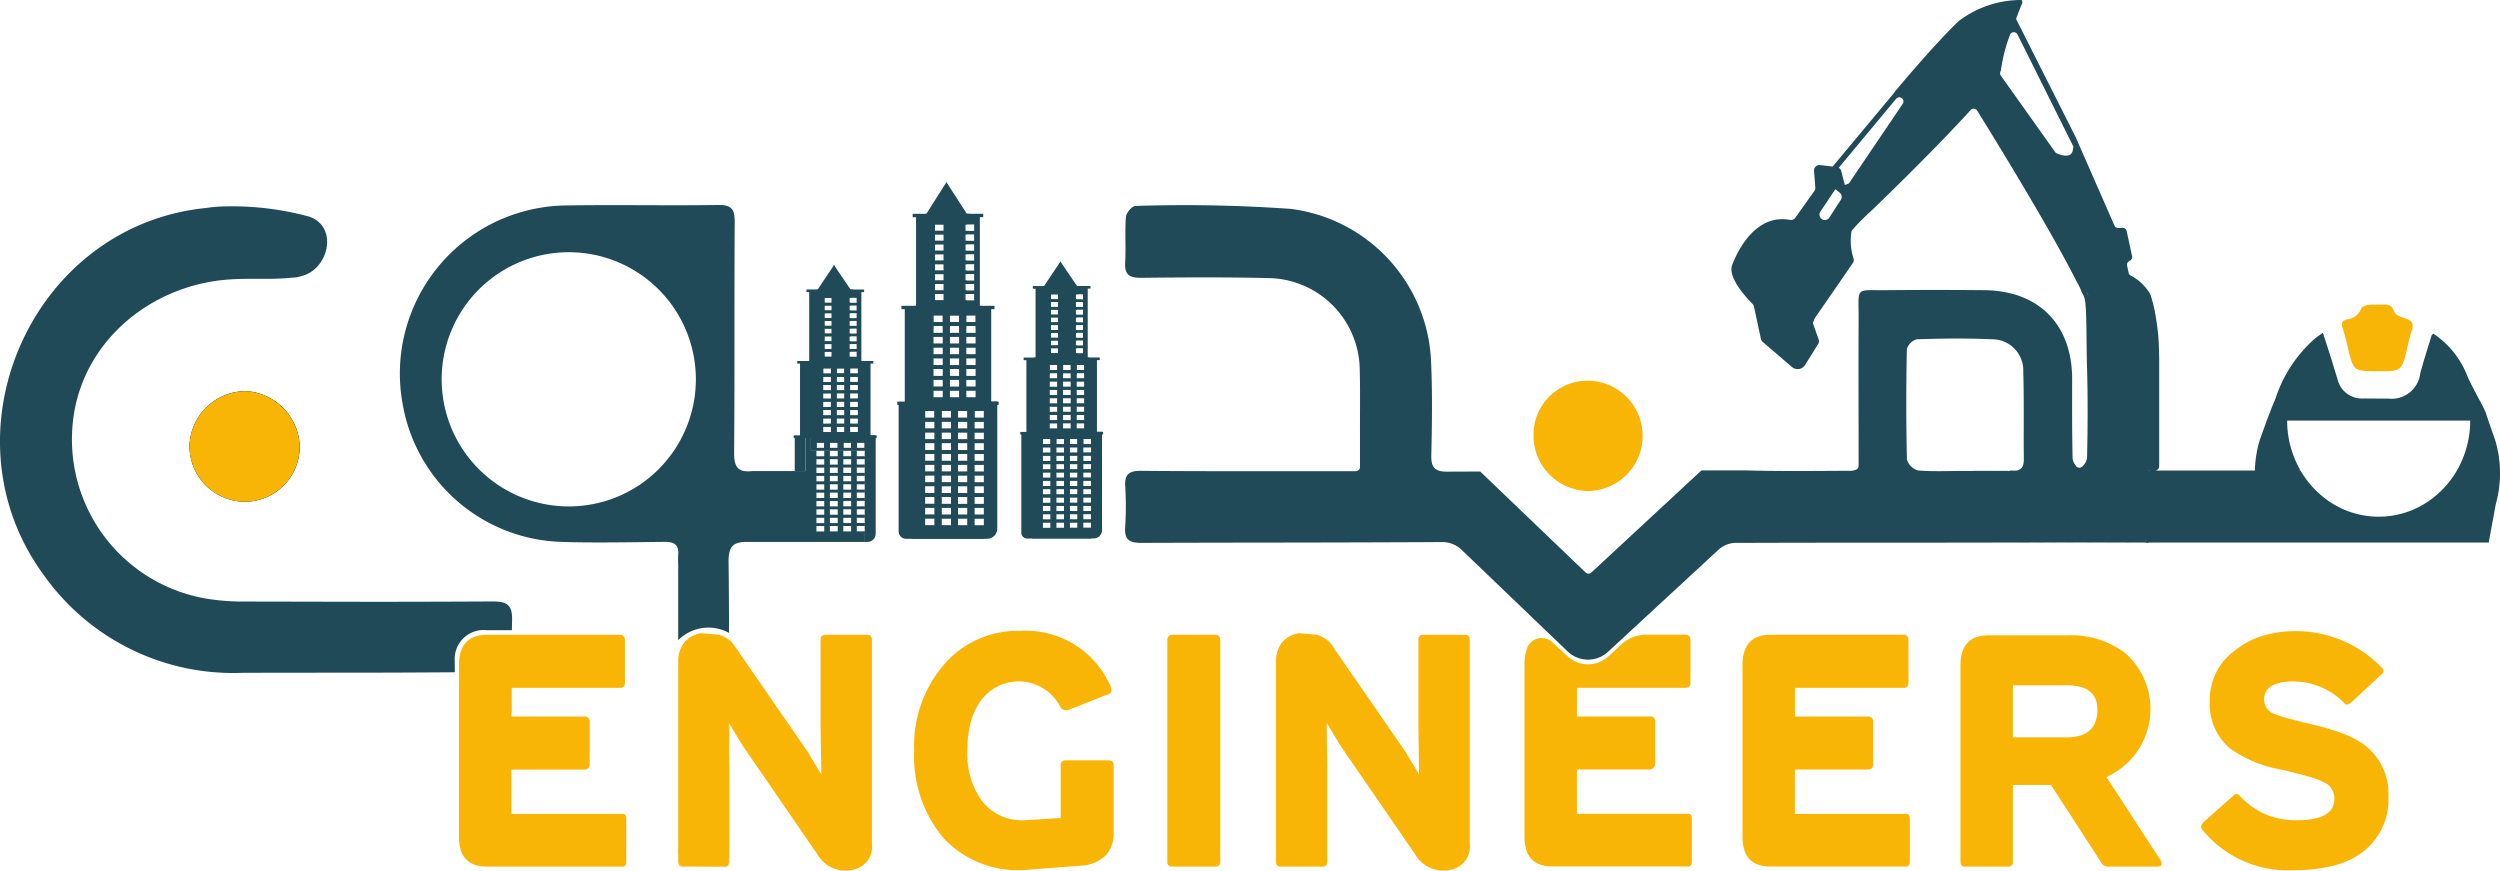 <svg xmlns="http://www.w3.org/2000/svg" width="168" height="58.505" viewBox="0 0 168 58.505">
  <g id="Group_16462" data-name="Group 16462" transform="translate(0 0)">
    <path id="Path_10810" data-name="Path 10810" d="M48.669,100.322a3.711,3.711,0,0,0,3.743-3.735,3.857,3.857,0,0,0-3.609-3.7A3.8,3.8,0,0,0,45,96.606,3.749,3.749,0,0,0,48.669,100.322Z" transform="translate(-32.267 -66.604)"/>
    <path id="Path_10811" data-name="Path 10811" d="M507.752,116.567a.276.276,0,0,1-.277-.274l0,.274h-.822l1.729.006v-.006Zm.029-4.823H507.5l0,.236A.284.284,0,0,1,507.781,111.744Z" transform="translate(-363.284 -80.124)"/>
    <path id="Path_10812" data-name="Path 10812" d="M495.612,69.551a2.645,2.645,0,0,1-.143-.324C495.522,69.335,495.568,69.443,495.612,69.551Z" transform="translate(-355.267 -49.638)"/>
    <path id="Path_10813" data-name="Path 10813" d="M509.836,128.093h-.28l0-.274A.276.276,0,0,0,509.836,128.093Z" transform="translate(-365.368 -91.65)"/>
    <path id="Path_10814" data-name="Path 10814" d="M509.659,111.98l0-.236h.277A.284.284,0,0,0,509.659,111.98Z" transform="translate(-365.442 -80.124)"/>
    <path id="Path_10815" data-name="Path 10815" d="M48.669,100.322A3.749,3.749,0,0,1,45,96.606a3.8,3.8,0,0,1,3.8-3.717,3.857,3.857,0,0,1,3.609,3.7A3.711,3.711,0,0,1,48.669,100.322Z" transform="translate(-32.267 -66.604)" fill="#f9b505"/>
    <path id="Path_10816" data-name="Path 10816" d="M367.838,90.414a3.706,3.706,0,0,1,.092,7.41,3.718,3.718,0,0,1-3.744-3.732A3.626,3.626,0,0,1,367.838,90.414Z" transform="translate(-261.133 -64.83)" fill="#f9b505"/>
    <g id="Group_16443" data-name="Group 16443" transform="translate(68.553 17.573)">
      <g id="Group_16437" data-name="Group 16437" transform="translate(0 0.001)">
        <path id="Path_10817" data-name="Path 10817" d="M246.7,73.551V68.728h.184v-.175h-.8v-.286H246v-.335h.085v-.184H246v-.332h.085v-.184H246V66.9h.085v-.184H246v-.335h.085v-.184H246v-.332h.085v-.184H246v-.335h.085v-.184H246v-.332h.085v-.184H246v-.335h.085v-.379h.184v-.178h-.752l-.548-1.636v0l0-.006-1.1,1.645h-.752v.178h.184v4.625h-.8v.175h.184v4.823h-.411v.175h.07v6.59a.4.4,0,0,0,.4.4h4.316V73.726h.07v-.175Zm-2.374-5.619h.484v.335h-.484Zm0-.184v-.332h.484v.332Zm0-.516V66.9h.484v.335Zm0-.519v-.335h.484v.335Zm0-.519v-.332h.484v.332Zm0-.516v-.335h.484v.335Zm0-.519v-.332h.484v.332Zm0-.516v-.335h.484v.335Zm1.72,8.132v-.364h.528v.364Zm.528.2v.361h-.528v-.361Zm-.528-.761v-.362h.528v.362Zm0-.56v-.364h.528v.364Zm0-.563v-.362h.528v.362Zm0-.56v-.364h.528v.364Zm-1.286-1.487v.364h-.525v-.364Zm-.525,3.931h.525v.361h-.525Zm0-.2v-.364h.525v.364Zm0-.563v-.362h.525v.362Zm0-.56v-.364h.525v.364Zm0-.563v-.362h.525v.362Zm0-.56v-.364h.525v.364Zm0-.563v-.362h.525v.362Zm.907,3.006h.525v.361h-.525Zm0-.2v-.364h.525v.364Zm0-.563v-.362h.525v.362Zm0-.56v-.364h.525v.364Zm0-.563v-.362h.525v.362Zm0-.56v-.364h.525v.364Zm0-.563v-.362h.525v.362Zm0-.56v-.364h.525v.364Zm1.432.56h-.528v-.362h.528Zm-.528-.56v-.364h.528v.364Zm-1.738,10.6h-.528v-.362h.528Zm0-.56h-.528v-.362h.528Zm0-.563h-.528v-.361h.528Zm0-.56h-.528v-.362h.528Zm0-.563h-.528V77.4h.528Zm0-.56h-.528v-.362h.528Zm0-.563h-.528V76.28h.528Zm0-.56h-.528V75.72h.528Zm0-.563h-.528v-.362h.528Zm0-.56h-.528v-.364h.528Zm.907,5.05h-.528v-.362h.528Zm0-.56h-.528v-.362h.528Zm0-.563h-.528v-.361h.528Zm0-.56h-.528v-.362h.528Zm0-.563h-.528V77.4h.528Zm0-.56h-.528v-.362h.528Zm0-.563h-.528V76.28h.528Zm0-.56h-.528V75.72h.528Zm0-.563h-.528v-.362h.528Zm0-.56h-.528v-.364h.528Zm.9,5.05H245.6v-.362h.525Zm0-.56H245.6v-.362h.525Zm0-.563H245.6v-.361h.525Zm0-.56H245.6v-.362h.525Zm0-.563H245.6V77.4h.525Zm0-.56H245.6v-.362h.525Zm0-.563H245.6V76.28h.525Zm0-.56H245.6V75.72h.525Zm0-.563H245.6v-.362h.525Zm0-.56H245.6v-.364h.525Zm.907,5.05h-.525v-.362h.525Zm0-.56h-.525v-.362h.525Zm0-.563h-.525v-.361h.525Zm0-.56h-.525v-.362h.525Zm0-.563h-.525V77.4h.525Zm0-.56h-.525v-.362h.525Zm0-.563h-.525V76.28h.525Zm0-.56h-.525V75.72h.525Zm0-.563h-.525v-.362h.525Zm0-.56h-.525v-.364h.525Zm-3.245-.563v-.361h.528V74.4Zm.907,0v-.361h.528V74.4Zm.907,0v-.361h.525V74.4Zm.907,0v-.361h.525V74.4Z" transform="translate(-242.264 -62.106)" fill="#204a57"/>
      </g>
      <g id="Group_16442" data-name="Group 16442" transform="translate(0.719)">
        <path id="Path_10818" data-name="Path 10818" d="M250.344,62.1l-.58,2.156h2.047Z" transform="translate(-248.36 -62.103)" fill="#204a57"/>
        <path id="Path_10819" data-name="Path 10819" d="M251.641,62.1l-.068,2.156H252.6Z" transform="translate(-249.657 -62.103)" fill="#204a57"/>
        <g id="Group_16438" data-name="Group 16438" transform="translate(1.031 1.733)">
          <path id="Path_10820" data-name="Path 10820" d="M248.446,68.227v5.911h.228v-.143h.525v.143h.382v-.143h.525v.143h.379v-.143h.528v.143h.225V68.227Zm.318,3.91V71.8h.484v.332Zm.484.184v.335h-.484v-.335Zm-.484-.7v-.335h.484v.335Zm0-.519v-.335h.484V71.1Zm0-.519v-.332h.484v.332Zm0-.516v-.335h.484v.335Zm0-.519v-.332h.484v.332Zm0-.516V68.7h.484v.335Zm1.671,3.289h.487v.335h-.487Zm0-.184V71.8h.487v.332Zm0-.516v-.335h.487v.335Zm0-.519v-.335h.487V71.1Zm0-.519v-.332h.487v.332Zm0-.516v-.335h.487v.335Zm0-.519v-.332h.487v.332Zm0-.516V68.7h.487v.335ZM249.2,73.8h-.525v-.364h.525Zm.907,0h-.525v-.364h.525Zm.907,0h-.528v-.364h.528Z" transform="translate(-248.446 -68.227)" fill="#204a57"/>
        </g>
        <g id="Group_16439" data-name="Group 16439" transform="translate(2.162 1.733)">
          <path id="Path_10821" data-name="Path 10821" d="M252.445,68.227v5.911h0v-.143h.525v.143h0V68.227Zm.528,5.569h-.525v-.364h.525Z" transform="translate(-252.445 -68.227)" fill="#204a57"/>
        </g>
        <rect id="Rectangle_5956" data-name="Rectangle 5956" width="3.162" height="0.176" transform="translate(0.846 1.647)" fill="#204a57"/>
        <g id="Group_16440" data-name="Group 16440" transform="translate(0.072 11.446)">
          <path id="Path_10822" data-name="Path 10822" d="M245.056,102.552v7.161h4.161a.552.552,0,0,0,.551-.551v-6.61Zm.732.846v-.361h.528v.361Zm.907,0v-.361h.528v.361Zm.907,0v-.361h.525v.361Zm1.432,0h-.525v-.361h.525Zm-2.718,5.613h-.528v-.362h.528Zm0-.56h-.528v-.362h.528Zm0-.563h-.528v-.361h.528Zm0-.56h-.528v-.362h.528Zm0-.563h-.528V106.4h.528Zm0-.56h-.528v-.362h.528Zm0-.563h-.528v-.362h.528Zm0-.56h-.528v-.361h.528Zm0-.563h-.528v-.362h.528Zm0-.56h-.528V103.6h.528Zm.907,5.05h-.528v-.362h.528Zm0-.56h-.528v-.362h.528Zm0-.563h-.528v-.361h.528Zm0-.56h-.528v-.362h.528Zm0-.563h-.528V106.4h.528Zm0-.56h-.528v-.362h.528Zm0-.563h-.528v-.362h.528Zm0-.56h-.528v-.361h.528Zm0-.563h-.528v-.362h.528Zm0-.56h-.528V103.6h.528Zm.9,5.05H247.6v-.362h.525Zm0-.56H247.6v-.362h.525Zm0-.563H247.6v-.361h.525Zm0-.56H247.6v-.362h.525Zm0-.563H247.6V106.4h.525Zm0-.56H247.6v-.362h.525Zm0-.563H247.6v-.362h.525Zm0-.56H247.6v-.361h.525Zm0-.563H247.6v-.362h.525Zm0-.56H247.6V103.6h.525Zm.907,5.05h-.525v-.362h.525Zm0-.56h-.525v-.362h.525Zm0-.563h-.525v-.361h.525Zm0-.56h-.525v-.362h.525Zm0-.563h-.525V106.4h.525Zm0-.56h-.525v-.362h.525Zm0-.563h-.525v-.362h.525Zm0-.56h-.525v-.361h.525Zm0-.563h-.525v-.362h.525Zm0-.56h-.525V103.6h.525Z" transform="translate(-245.056 -102.552)" fill="#204a57"/>
        </g>
        <g id="Group_16441" data-name="Group 16441" transform="translate(0.413 6.535)">
          <path id="Path_10823" data-name="Path 10823" d="M246.262,85.2v5.91h4.03V85.2Zm.846,4.333h.525v.361h-.525Zm0-.2v-.364h.525v.364Zm0-.563v-.362h.525v.362Zm0-.56v-.364h.525v.364Zm0-.563v-.362h.525v.362Zm0-.56v-.364h.525v.364Zm0-.563v-.362h.525v.362Zm.525-.924v.364h-.525V85.6Zm.382,3.931h.525v.361h-.525Zm0-.2v-.364h.525v.364Zm0-.563v-.362h.525v.362Zm0-.56v-.364h.525v.364Zm0-.563v-.362h.525v.362Zm0-.56v-.364h.525v.364Zm0-.563v-.362h.525v.362Zm.525-.924v.364h-.525V85.6Zm.379,3.931h.528v.361h-.528Zm0-.2v-.364h.528v.364Zm0-.563v-.362h.528v.362Zm0-.56v-.364h.528v.364Zm0-.563v-.362h.528v.362Zm0-.56v-.364h.528v.364Zm0-.563v-.362h.528v.362Zm.528-.924v.364h-.528V85.6Zm-2.265,5.353h-.528v-.361h.528Zm.907,0h-.528v-.361h.528Zm.9,0h-.525v-.361h.525Zm.907,0h-.525v-.361h.525Z" transform="translate(-246.262 -85.199)" fill="#204a57"/>
        </g>
        <rect id="Rectangle_5957" data-name="Rectangle 5957" width="4.855" height="0.176" transform="translate(0 11.447)" fill="#204a57"/>
        <rect id="Rectangle_5958" data-name="Rectangle 5958" width="4.399" height="0.176" transform="translate(0.228 6.449)" fill="#204a57"/>
      </g>
    </g>
    <g id="Group_16450" data-name="Group 16450" transform="translate(60.304 12.247)">
      <g id="Group_16444" data-name="Group 16444">
        <path id="Path_10824" data-name="Path 10824" d="M218.533,58.02V51.812h.228v-.228h-.983v-.37h-.1v-.429h.1v-.236h-.1v-.432h.1v-.236h-.1V49.45h.1v-.236h-.1v-.429h.1v-.239h-.1v-.429h.1v-.236h-.1V47.45h.1v-.236h-.1v-.429h.1v-.239h-.1v-.429h.1v-.49H218V45.4h-.921l-.674-2.12-1.344,2.12h-.921v.228h.227v5.957h-.982v.228h.224V58.02h-.5v.227h.087V66.73a.5.5,0,0,0,.481.51h5.269V58.247h.087V58.02Zm-2.9-7.234h.592v.429h-.592Zm0-.236v-.432h.592v.432Zm0-.668V49.45h.592v.432Zm0-.668v-.429h.592v.429Zm0-.668v-.429h.592v.429Zm0-.665V47.45h.592v.432Zm0-.668v-.429h.592v.429Zm0-.668v-.429h.592v.429Zm2.1,10.474v-.467h.644v.467Zm.644.257v.467h-.644v-.467Zm-.644-.98V55.83h.644V56.3Zm0-.723v-.467h.644v.467Zm0-.723v-.466h.644v.466Zm0-.723V53.66h.644v.467Zm-1.569-1.91v.464h-.642v-.464Zm-.642,5.059h.642v.467h-.642Zm0-.257v-.467h.642v.467Zm0-.723V55.83h.642V56.3Zm0-.723v-.467h.642v.467Zm0-.723v-.466h.642v.466Zm0-.723V53.66h.642v.467Zm0-.723v-.466h.642V53.4Zm1.105,3.872h.641v.467h-.641Zm0-.257v-.467h.641v.467Zm0-.723V55.83h.641V56.3Zm0-.723v-.467h.641v.467Zm0-.723v-.466h.641v.466Zm0-.723V53.66h.641v.467Zm0-.723v-.466h.641V53.4Zm0-.723v-.464h.641v.464Zm1.75.723h-.644v-.466h.644Zm-.644-.723v-.464h.644v.464Zm-2.123,13.658h-.641v-.467h.641Zm0-.723h-.641v-.467h.641Zm0-.723h-.641v-.467h.641Zm0-.723h-.641V63.7h.641Zm0-.723h-.641V62.98h.641Zm0-.723h-.641v-.467h.641Zm0-.723h-.641v-.466h.641Zm0-.723h-.641V60.81h.641Zm0-.723h-.641v-.466h.641Zm0-.723h-.641v-.464h.641Zm1.108,6.508h-.644v-.467h.644Zm0-.723h-.644v-.467h.644Zm0-.723h-.644v-.467h.644Zm0-.723h-.644V63.7h.644Zm0-.723h-.644V62.98h.644Zm0-.723h-.644v-.467h.644Zm0-.723h-.644v-.466h.644Zm0-.723h-.644V60.81h.644Zm0-.723h-.644v-.466h.644Zm0-.723h-.644v-.464h.644Zm1.1,6.508h-.641v-.467h.641Zm0-.723h-.641v-.467h.641Zm0-.723h-.641v-.467h.641Zm0-.723h-.641V63.7h.641Zm0-.723h-.641V62.98h.641Zm0-.723h-.641v-.467h.641Zm0-.723h-.641v-.466h.641Zm0-.723h-.641V60.81h.641Zm0-.723h-.641v-.466h.641Zm0-.723h-.641v-.464h.641Zm1.105,6.508h-.642v-.467h.642Zm0-.723h-.642v-.467h.642Zm0-.723h-.642v-.467h.642Zm0-.723h-.642V63.7h.642Zm0-.723h-.642V62.98h.642Zm0-.723h-.642v-.467h.642Zm0-.723h-.642v-.466h.642Zm0-.723h-.642V60.81h.642Zm0-.723h-.642v-.466h.642Zm0-.723h-.642v-.464h.642Zm-3.96-.72v-.467h.641v.467Zm1.105,0v-.467h.644v.467Zm1.108,0v-.467h.641v.467Zm1.105,0v-.467h.642v.467Z" transform="translate(-213.112 -43.28)" fill="#204a57"/>
      </g>
      <g id="Group_16449" data-name="Group 16449" transform="translate(0.878 0)">
        <path id="Path_10825" data-name="Path 10825" d="M222.978,43.281l-.708,2.777h2.5Z" transform="translate(-220.557 -43.281)" fill="#204a57"/>
        <path id="Path_10826" data-name="Path 10826" d="M224.561,43.281l-.083,2.777h1.249Z" transform="translate(-222.14 -43.281)" fill="#204a57"/>
        <g id="Group_16445" data-name="Group 16445" transform="translate(1.259 2.233)">
          <path id="Path_10827" data-name="Path 10827" d="M220.665,51.173v7.61h.277V58.6h.642v.186h.463V58.6h.641v.186h.464V58.6h.644v.186h.274v-7.61Zm.388,5.036v-.432h.592v.432Zm.592.236v.429h-.592v-.429Zm-.592-.9v-.432h.592v.432Zm0-.668v-.429h.592v.429Zm0-.668v-.429h.592v.429Zm0-.665v-.432h.592v.432Zm0-.668v-.429h.592v.429Zm0-.668v-.429h.592v.429Zm2.038,4.24h.595v.429h-.595Zm0-.236v-.432h.595v.432Zm0-.668v-.432h.595v.432Zm0-.668v-.429h.595v.429Zm0-.668v-.429h.595v.429Zm0-.665v-.432h.595v.432Zm0-.668v-.429h.595v.429Zm0-.668v-.429h.595v.429Zm-1.508,6.135h-.642v-.464h.642Zm1.1,0h-.641v-.464h.641Zm1.108,0h-.644v-.464h.644Z" transform="translate(-220.665 -51.173)" fill="#204a57"/>
        </g>
        <g id="Group_16446" data-name="Group 16446" transform="translate(2.639 2.233)">
          <path id="Path_10828" data-name="Path 10828" d="M225.539,51.173v7.61h0V58.6h.641v.186h0v-7.61Zm.644,7.167h-.641v-.464h.641Z" transform="translate(-225.539 -51.173)" fill="#204a57"/>
        </g>
        <rect id="Rectangle_5959" data-name="Rectangle 5959" width="3.859" height="0.227" transform="translate(1.033 2.12)" fill="#204a57"/>
        <g id="Group_16447" data-name="Group 16447" transform="translate(0.087 14.739)">
          <path id="Path_10829" data-name="Path 10829" d="M216.523,95.37v9.22H221.6a.691.691,0,0,0,.671-.709V95.37Zm.9,1.091v-.467h.641v.467Zm1.105,0v-.467h.644v.467Zm1.108,0v-.467h.641v.467Zm1.747,0h-.641v-.467h.641Zm-3.318,7.228h-.641v-.467h.641Zm0-.723h-.641V102.5h.641Zm0-.723h-.641v-.467h.641Zm0-.723h-.641v-.467h.641Zm0-.723h-.641v-.467h.641Zm0-.723h-.641v-.467h.641Zm0-.723h-.641v-.466h.641Zm0-.723h-.641V98.16h.641Zm0-.723h-.641v-.466h.641Zm0-.723h-.641v-.464h.641Zm1.108,6.508h-.644v-.467h.644Zm0-.723h-.644V102.5h.644Zm0-.723h-.644v-.467h.644Zm0-.723h-.644v-.467h.644Zm0-.723h-.644v-.467h.644Zm0-.723h-.644v-.467h.644Zm0-.723h-.644v-.466h.644Zm0-.723h-.644V98.16h.644Zm0-.723h-.644v-.466h.644Zm0-.723h-.644v-.464h.644Zm1.1,6.508h-.641v-.467h.641Zm0-.723h-.641V102.5h.641Zm0-.723h-.641v-.467h.641Zm0-.723h-.641v-.467h.641Zm0-.723h-.641v-.467h.641Zm0-.723h-.641v-.467h.641Zm0-.723h-.641v-.466h.641Zm0-.723h-.641V98.16h.641Zm0-.723h-.641v-.466h.641Zm0-.723h-.641v-.464h.641Zm1.105,6.508h-.641v-.467h.641Zm0-.723h-.641V102.5h.641Zm0-.723h-.641v-.467h.641Zm0-.723h-.641v-.467h.641Zm0-.723h-.641v-.467h.641Zm0-.723h-.641v-.467h.641Zm0-.723h-.641v-.466h.641Zm0-.723h-.641V98.16h.641Zm0-.723h-.641v-.466h.641Zm0-.723h-.641v-.464h.641Z" transform="translate(-216.523 -95.37)" fill="#204a57"/>
        </g>
        <g id="Group_16448" data-name="Group 16448" transform="translate(0.504 8.418)">
          <path id="Path_10830" data-name="Path 10830" d="M218,73.029v7.608h4.919V73.029Zm1.032,5.578h.641v.467h-.641Zm0-.257v-.467h.641v.467Zm0-.723v-.467h.641v.467Zm0-.723v-.467h.641V76.9Zm0-.723v-.466h.641v.466Zm0-.723v-.467h.641v.467Zm0-.723v-.466h.641v.466Zm.641-1.187v.464h-.641v-.464Zm.463,5.059h.641v.467h-.641Zm0-.257v-.467h.641v.467Zm0-.723v-.467h.641v.467Zm0-.723v-.467h.641V76.9Zm0-.723v-.466h.641v.466Zm0-.723v-.467h.641v.467Zm0-.723v-.466h.641v.466Zm.641-1.187v.464h-.641v-.464Zm.464,5.059h.644v.467h-.644Zm0-.257v-.467h.644v.467Zm0-.723v-.467h.644v.467Zm0-.723v-.467h.644V76.9Zm0-.723v-.466h.644v.466Zm0-.723v-.467h.644v.467Zm0-.723v-.466h.644v.466Zm.644-1.187v.464h-.644v-.464Zm-2.767,6.893h-.641v-.467h.641Zm1.108,0h-.644v-.467h.644Zm1.1,0h-.642v-.467h.642Zm1.105,0h-.641v-.467h.641Z" transform="translate(-217.996 -73.029)" fill="#204a57"/>
        </g>
        <rect id="Rectangle_5960" data-name="Rectangle 5960" width="5.926" height="0.227" transform="translate(0 14.74)" fill="#204a57"/>
        <rect id="Rectangle_5961" data-name="Rectangle 5961" width="5.37" height="0.227" transform="translate(0.278 8.304)" fill="#204a57"/>
      </g>
    </g>
    <path id="Path_10831" data-name="Path 10831" d="M121.452,181.674c0,.064,0,.131,0,.2v-.2Z" transform="translate(-87.083 -130.266)"/>
    <path id="Path_10832" data-name="Path 10832" d="M121.461,164.208h-.012v-1.927h.009C121.458,162.922,121.461,163.567,121.461,164.208Z" transform="translate(-87.083 -116.361)"/>
    <path id="Path_10833" data-name="Path 10833" d="M30.564,80.308c-6.193.047-8.089.018-14.282.038A15.6,15.6,0,0,1,2.927,73.753c-6.89-9.4-.919-23.246,10.634-24.613.1-.012.2-.023.292-.032A9.438,9.438,0,0,1,15.26,49a19.7,19.7,0,0,1,5.487.68c2.044.668,1.33,3.6-.511,4.007a1.668,1.668,0,0,1-.557.1c-1.476.158-2.924.017-4.4.134-5.4.431-10.06,4.464-10.418,9.99A10.85,10.85,0,0,0,13.94,75.372a15.178,15.178,0,0,0,2.385.184c7.759.012,9.022.032,16.778-.006.977,0,1.336.23,1.309,1.265-.006.222-.009.446-.012.668H32.736a1.945,1.945,0,0,0-2.179,2.032Z" transform="translate(0 -35.132)" fill="#204a57"/>
    <path id="Path_10834" data-name="Path 10834" d="M50.028,60.625" transform="translate(-35.872 -43.47)"/>
    <g id="Group_16457" data-name="Group 16457" transform="translate(26.873 13.774)">
      <g id="Group_16451" data-name="Group 16451" transform="translate(26.467 4.033)">
        <path id="Path_10835" data-name="Path 10835" d="M192.945,74.379V69.556h.184v-.175h-.8V69.1h-.085V68.76h.085v-.184h-.085v-.332h.085V68.06h-.085v-.335h.085v-.184h-.085v-.335h.085v-.184h-.085v-.332h.085v-.184h-.085V66.17h.085v-.184h-.085v-.332h.085v-.184h-.085v-.335h.085v-.379h.184v-.178h-.752l-.539-1.61v-.006l-.006-.015v0l-.006-.014,0,0v.006l-1.1,1.639h-.752v.178h.184v4.625h-.8v.175h.184v4.823H188.5v.175h.07v2.225h.72V74.554h.341v.825h3.651v-.825h.07v-.175Zm-2.391.846h-.525v-.362h.525Zm.907,0h-.528v-.362h.528Zm.9,0h-.525v-.362h.525Zm.907,0h-.525v-.362h.525Zm-2.7-6.464h.484V69.1h-.484Zm0-.184v-.332h.484v.332Zm0-.516v-.335h.484v.335Zm0-.519v-.335h.484v.335Zm0-.519v-.332h.484v.332Zm0-.516V66.17h.484v.335Zm0-.519v-.332h.484v.332Zm0-.516v-.335h.484v.335Zm1.72,8.132v-.364h.528V73.6Zm.528.2v.362h-.528V73.8Zm-.528-.761v-.362h.528v.362Zm0-.56v-.364h.528v.364Zm0-.563v-.362h.528v.362Zm0-.56v-.364h.528v.364Zm-1.286-1.487v.364h-.525v-.364Zm-.525,3.93h.525v.362h-.525Zm0-.2v-.364h.525V73.6Zm0-.563v-.362h.525v.362Zm0-.56v-.364h.525v.364Zm0-.563v-.362h.525v.362Zm0-.56v-.364h.525v.364Zm0-.563v-.362h.525v.362Zm.907,3.006h.525v.362h-.525Zm0-.2v-.364h.525V73.6Zm0-.563v-.362h.525v.362Zm0-.56v-.364h.525v.364Zm0-.563v-.362h.525v.362Zm0-.56v-.364h.525v.364Zm0-.563v-.362h.525v.362Zm0-.56v-.364h.525v.364Zm1.432.56h-.528v-.362h.528Zm-.528-.56v-.364h.528v.364Z" transform="translate(-188.504 -62.931)" fill="#204a57"/>
      </g>
      <g id="Group_16456" data-name="Group 16456">
        <path id="Path_10836" data-name="Path 10836" d="M196.581,62.938,196,65.094h2.047Z" transform="translate(-167.413 -58.902)" fill="#204a57"/>
        <path id="Path_10837" data-name="Path 10837" d="M197.878,62.938l-.068,2.156h1.024Z" transform="translate(-168.709 -58.902)" fill="#204a57"/>
        <g id="Group_16452" data-name="Group 16452" transform="translate(28.217 5.768)">
          <path id="Path_10838" data-name="Path 10838" d="M194.687,69.062v5.91h.228v-.143h.525v.143h.382v-.143h.525v.143h.379v-.143h.528v.143h.227v-5.91Zm.318,3.91V72.64h.484v.332Zm.484.184v.335H195v-.335Zm-.484-.7v-.335h.484v.335Zm0-.519V71.6h.484v.335Zm0-.519v-.332h.484v.332Zm0-.516v-.335h.484V70.9Zm0-.519V70.05h.484v.332Zm0-.516v-.335h.484v.335Zm1.671,3.289h.487v.335h-.487Zm0-.184V72.64h.487v.332Zm0-.516v-.335h.487v.335Zm0-.519V71.6h.487v.335Zm0-.519v-.332h.487v.332Zm0-.516v-.335h.487V70.9Zm0-.519V70.05h.487v.332Zm0-.516v-.335h.487v.335Zm-1.236,4.765h-.525v-.364h.525Zm.907,0h-.525v-.364h.525Zm.907,0h-.528v-.364h.528Z" transform="translate(-194.687 -69.062)" fill="#204a57"/>
        </g>
        <g id="Group_16453" data-name="Group 16453" transform="translate(29.348 5.768)">
          <path id="Path_10839" data-name="Path 10839" d="M198.685,69.062v5.91h0v-.143h.525v.143h0v-5.91Zm.528,5.569h-.525v-.364h.525Z" transform="translate(-198.685 -69.062)" fill="#204a57"/>
        </g>
        <rect id="Rectangle_5962" data-name="Rectangle 5962" width="3.162" height="0.176" transform="translate(28.031 5.682)" fill="#204a57"/>
        <g id="Group_16454" data-name="Group 16454">
          <path id="Path_10840" data-name="Path 10840" d="M191.3,103.387v.175h.341v.825h3.651v6.161h.169a.553.553,0,0,0,.551-.551v-6.61Zm1.259.846h-.525v-.362h.525Zm.907,0h-.528v-.362h.528Zm.9,0h-.525v-.362h.525Zm.907,0h-.525v-.362h.525Z" transform="translate(-164.039 -87.906)" fill="#204a57"/>
          <path id="Path_10841" data-name="Path 10841" d="M113.672,92.443v-.671A3.425,3.425,0,0,0,113.672,92.443Zm3.143.388h.228c0-.035,0-.07.006-.1A.273.273,0,0,1,116.815,92.83Zm.26-9.663,0,.315.02,1.58V83.205Zm5.493-18.009v-.825h-.341v2.225h-3.566c-.98.111-1.239-.277-1.23-1.228.041-5.17.006-10.342.038-15.515.006-.84-.2-1.149-1.1-1.137-3.423.05-6.847-.023-10.27.032a11.3,11.3,0,0,0-10.94,13.366,11.162,11.162,0,0,0,10.684,9.241c1.962.079,4.957.017,6.922,0,.639-.006.971.2.907.881-.023.251,0,.507,0,.764v4.96a2.882,2.882,0,0,1,2.035-.843,2.832,2.832,0,0,1,1.382.356c-.006-1.869-.014-3.534-.032-4.735-.012-1.023.245-1.414,1.33-1.379l3.516,0h4.316V65.159Zm-16.25,3.776a8.541,8.541,0,1,1,8.541-8.541A8.54,8.54,0,0,1,106.318,68.935Zm17.168,1.682h-.525v-.361h.525Zm0-.56h-.525V69.7h.525Zm0-.563h-.525v-.362h.525Zm0-.56h-.525v-.362h.525Zm0-.563h-.525v-.362h.525Zm0-.56h-.525v-.361h.525Zm0-.563h-.525v-.362h.525Zm0-.56h-.525v-.362h.525Zm0-.563h-.525v-.361h.525Zm0-.56h-.525V65.2h.525Zm.907,5.05h-.528v-.361h.528Zm0-.56h-.528V69.7h.528Zm0-.563h-.528v-.362h.528Zm0-.56h-.528v-.362h.528Zm0-.563h-.528v-.362h.528Zm0-.56h-.528v-.361h.528Zm0-.563h-.528v-.362h.528Zm0-.56h-.528v-.362h.528Zm0-.563h-.528v-.361h.528Zm0-.56h-.528V65.2h.528Zm.9,5.05h-.525v-.361h.525Zm0-.56h-.525V69.7h.525Zm0-.563h-.525v-.362h.525Zm0-.56h-.525v-.362h.525Zm0-.563h-.525v-.362h.525Zm0-.56h-.525v-.361h.525Zm0-.563h-.525v-.362h.525Zm0-.56h-.525v-.362h.525Zm0-.563h-.525v-.361h.525Zm0-.56h-.525V65.2h.525Zm.907,5.05h-.525v-.361h.525Zm0-.56h-.525V69.7h.525Zm0-.563h-.525v-.362h.525Zm0-.56h-.525v-.362h.525Zm0-.563h-.525v-.362h.525Zm0-.56h-.525v-.361h.525Zm0-.563h-.525v-.362h.525Zm0-.56h-.525v-.362h.525Zm0-.563h-.525v-.361h.525Zm0-.56h-.525V65.2h.525Z" transform="translate(-94.97 -48.678)" fill="#204a57"/>
        </g>
        <g id="Group_16455" data-name="Group 16455" transform="translate(27.599 10.571)">
          <path id="Path_10842" data-name="Path 10842" d="M192.5,86.034v5.91h4.03v-5.91Zm.846,4.333h.525v.362h-.525Zm0-.2V89.8h.525v.364Zm0-.563v-.362h.525v.362Zm0-.56v-.364h.525v.364Zm0-.563v-.362h.525v.362Zm0-.56v-.364h.525v.364Zm0-.563V87h.525v.362Zm.525-.924V86.8h-.525v-.364Zm.382,3.93h.525v.362h-.525Zm0-.2V89.8h.525v.364Zm0-.563v-.362h.525v.362Zm0-.56v-.364h.525v.364Zm0-.563v-.362h.525v.362Zm0-.56v-.364h.525v.364Zm0-.563V87h.525v.362Zm.525-.924V86.8h-.525v-.364Zm.379,3.93h.528v.362h-.528Zm0-.2V89.8h.528v.364Zm0-.563v-.362h.528v.362Zm0-.56v-.364h.528v.364Zm0-.563v-.362h.528v.362Zm0-.56v-.364h.528v.364Zm0-.563V87h.528v.362Zm.528-.924V86.8h-.528v-.364ZM193.42,91.79H192.9v-.362h.525Zm.907,0H193.8v-.362h.528Zm.9,0h-.525v-.362h.525Zm.907,0h-.525v-.362h.525Z" transform="translate(-192.502 -86.034)" fill="#204a57"/>
        </g>
        <rect id="Rectangle_5963" data-name="Rectangle 5963" width="4.855" height="0.175" transform="translate(27.184 15.482)" fill="#204a57"/>
        <rect id="Rectangle_5964" data-name="Rectangle 5964" width="4.399" height="0.176" transform="translate(27.413 10.484)" fill="#204a57"/>
      </g>
    </g>
    <g id="Group_16460" data-name="Group 16460" transform="translate(75.604 0)">
      <g id="Group_16458" data-name="Group 16458" transform="translate(0 0)">
        <path id="Path_10843" data-name="Path 10843" d="M486.716,81.258h-.277l0,.236A.284.284,0,0,1,486.716,81.258Zm-.306,4.549,0,.274h.28A.276.276,0,0,1,486.409,85.807Zm-8.672.274h7.847l-4.327-.015C480.056,86.072,478.886,86.078,477.738,86.081Zm4.683-16.854a2.659,2.659,0,0,0,.143.324C482.52,69.443,482.473,69.335,482.42,69.227Zm-5.149,12.057h.163a1.328,1.328,0,0,0,.3-.026h-.461Z" transform="translate(-417.823 -49.638)" fill="#204a57"/>
        <path id="Path_10844" data-name="Path 10844" d="M359.249,29.555l-.452-1.292c-.1-.309-.152-.475-.2-.592-.356-.764-.368-.709-.7-1.362-.172-.338-.379-.717-.522-1.067a6,6,0,0,0-2.277-2.822c-.073.081-.111.1-.12.137-.254.84-.528,1.677-.755,2.522a1.934,1.934,0,0,1-2.149,1.706c-.557,0-1.111,0-1.665-.009a1.671,1.671,0,0,1-1.729-1.231c-.157-.507-.309-1.018-.469-1.528-.169-.531-.341-1.064-.534-1.656-.254.187-.432.3-.586.437a9.079,9.079,0,0,0-2.566,3.89c-.125.356-.143.347-.324.81-.073.19-.163.435-.3.764h.006l-.467,1.292a7.78,7.78,0,0,0-.332,2.065h-6.707a.279.279,0,0,0,.277-.28c0-1.878,0-3.7,0-6.12,0-.327,0-.644,0-.956,0-.548-.018-1.082-.055-1.61v-.015c-.061-.662-.16-1.309-.259-1.816a.086.086,0,0,0-.006-.029,9.182,9.182,0,0,0-.248-.93s0-.006,0-.006a1.8,1.8,0,0,0-.149-.277,3.36,3.36,0,0,0-1.2-1.067.28.28,0,0,1-.14-.186l-.1-.481a.28.28,0,0,1,.16-.312l.015-.009a.281.281,0,0,0,.16-.312l-.364-1.685a.272.272,0,0,0-.289-.218l-.256.014a.279.279,0,0,1-.274-.163l-2.6-5.928s0-.009-.006-.012l-3.989-7.913-.02-.035c.248-.673.431-1.111.431-1.111L327.434,0a6.947,6.947,0,0,0-4.213,1.405c-1.534,1.432-4.327,4.773-4.327,4.773l.012.012-4.152,4.98-.018.023-.854-.1a.361.361,0,0,0-.4.382l.087,1.126a.373.373,0,0,1-.067.242c-.131.178-.464.639-1.274,1.79a.373.373,0,0,1-.376.143c-2.292-.423-3.526,2.094-3.872,3.041-.315.86,1.026,2.254,1.365,2.6a.359.359,0,0,1,.1.178l.467,2.175a.358.358,0,0,0,.117.2l1.965,1.688a.59.59,0,0,0,.889-.134l.878-1.411a.355.355,0,0,0,.047-.265l-.37-1.038a.255.255,0,0,1-.014-.14,1.5,1.5,0,0,1,.166-.373c.37-.533,1.817-2.618,2.5-3.627a.344.344,0,0,0,.041-.327,3.844,3.844,0,0,1-.12-1.843,16.535,16.535,0,0,1,1.347-1.359s4.074-3.907,6.648-6.745a.278.278,0,0,1,.44.038c1.16,1.869,4.919,7.966,6.7,11.518a3.388,3.388,0,0,1,.309.639s0,0,0,.006c.052.108.113.2.157.309a.043.043,0,0,1,.006.018,1.176,1.176,0,0,1,.058.184c.143.641.1,2.825.154,4.665.058,2,.044,4.009,0,6.013a1,1,0,0,1-.3.545.278.278,0,0,1-.44-.018.967.967,0,0,1-.23-.5c-.044-1.784-.032-3.569-.032-5.356-.006-3.657-2.245-5.925-5.919-5.957q-3.281-.031-6.558,0c-2.143.021-1.863-.259-1.872,1.846-.015,3.316,0,6.631,0,9.955a.279.279,0,0,1-.19.265,1,1,0,0,1-.3.07c-2.332.009-4.665.041-6.995-.023h-3.076l-7.4,6.861a.28.28,0,0,1-.382,0l-7-6.706-.085-.082h-.1l-2.134.009c-.79,0-1.07-.259-1.053-1.079.047-2.076.079-4.158-.012-6.231a10.8,10.8,0,0,0-9.4-10.345,101.049,101.049,0,0,0-10.477-.2c-.222,0-.612.464-.633.732-.079,1.015.006,2.041-.052,3.059-.049.843.3,1.047,1.091,1.038,2.843-.032,5.689-.05,8.529.018a6.228,6.228,0,0,1,6.144,6.141c.038,1.347.014,2.7.017,4.044,0,.808,0,1.618,0,2.511a.28.28,0,0,1-.277.28h-2.957c-3.826,0-7.651.012-11.48-.023-.8-.006-1.12.23-1.061,1.059a21.827,21.827,0,0,1-.006,2.732c-.047.808.245,1.05,1.064,1.05,8.6-.029,10.348-.009,18.947-.047l1.295-.009a1.878,1.878,0,0,1,1.3.519l5.7,5.464,1.429,1.368a1.978,1.978,0,0,0,2.712.026l1.54-1.423,5.876-5.429a1.76,1.76,0,0,1,1.2-.469h.572c6.313-.023,11.768-.006,17.775-.023h.5c1.149,0,2.318-.009,3.52-.015l4.327.015h.822l0-.274a.276.276,0,0,0,.277.274h22.785v-.058l.461-2.5A7.735,7.735,0,0,0,359.249,29.555ZM315.286,13.425l-.778,1.2a.36.36,0,1,1-.6-.4l1-1.5.1.058.2.166A.36.36,0,0,1,315.286,13.425Zm4.161-6.453-3.625,5.359-.271.1-.239-.936a.341.341,0,0,0-.169-.219L319,6.639a.275.275,0,0,1,.391-.035.266.266,0,0,1,.1.213A.275.275,0,0,1,319.447,6.972ZM330.869,10.1c-.1.583-.84.309-1.07.207a.271.271,0,0,1-.114-.093l-3.648-5.129a.279.279,0,0,1-.029-.265.666.666,0,0,0,.047-.178,10.657,10.657,0,0,1,.592-2.292.278.278,0,0,1,.51-.032l3.759,7.541C330.9,9.928,330.883,10.01,330.869,10.1Zm.913,9.488c.053.108.1.216.143.324A2.655,2.655,0,0,1,331.781,19.589ZM326.8,31.646h-.163c-1.035-.012-2.073,0-3.108,0-1.018,0-2.041.055-3.053-.032a1.084,1.084,0,0,1-.75-.729c-.058-2.473-.055-4.945-.006-7.418a.968.968,0,0,1,.679-.668c1.671-.055,3.344-.076,5.015,0a2.089,2.089,0,0,1,2.129,2.184c.061,1.962.015,3.928.038,5.89.006.452-.149.679-.484.75A1.331,1.331,0,0,1,326.8,31.646Zm9,.21,0-.236h.277A.284.284,0,0,0,335.8,31.856Zm20.886-.236c-.041.067-.082.131-.123.2a6.352,6.352,0,0,1-1.528,1.674,5.912,5.912,0,0,1-7.214,0,6.436,6.436,0,0,1-1.647-1.872h-.05c0-.026,0-.053.006-.082a6.639,6.639,0,0,1-.852-3.274h12.3A6.682,6.682,0,0,1,356.683,31.62Z" transform="translate(-267.184 0)" fill="#204a57"/>
      </g>
      <g id="Group_16459" data-name="Group 16459" transform="translate(81.769 20.469)">
        <path id="Path_10845" data-name="Path 10845" d="M560.862,74.03c-.185.58-.3,1.181-.452,1.773-.2.821-.419,1-1.259,1.008-.192,0-.381,0-.573,0-1.645,0-1.642,0-2.024-1.577a12.9,12.9,0,0,0-.355-1.327c-.124-.351,0-.5.313-.578a1.122,1.122,0,0,0,.943-.732c.04-.119.3-.213.466-.236.3-.04.61-.009.915-.021.374-.016.676-.021.828.473.068.22.494.372.786.468C560.86,73.413,561,73.6,560.862,74.03Z" transform="translate(-556.152 -72.336)" fill="#f9b505"/>
      </g>
    </g>
    <g id="Group_16461" data-name="Group 16461" transform="translate(30.844 42.397)">
      <path id="Path_10846" data-name="Path 10846" d="M120.245,163.107V166c0,.222-.085.333-.259.333h-9.092q-1.894,0-1.892-1.989V152.79q0-2.034,1.892-2.035h8.914c.227,0,.344.125.344.379V154c0,.213-.117.321-.344.321h-7.284v1.927h4.9a.323.323,0,0,1,.359.37v2.8a.348.348,0,0,1-.394.394h-4.866v2.974h7.462C120.16,162.786,120.245,162.894,120.245,163.107Z" transform="translate(-109.001 -150.493)" fill="#f9b505"/>
      <path id="Path_10847" data-name="Path 10847" d="M164.489,178.353c0,2.639,0,5.065,0,6.669,0,.3-.026.592-.047,1a.357.357,0,0,0,.064-.23V179.6Zm-2.84,7.745c-.391,0-.537-.157-.586-.364v.055c0,.222.1.332.309.332h2.823C163.008,186.118,162.944,186.106,161.649,186.1Z" transform="translate(-146.331 -170.282)" fill="#f9b505"/>
      <path id="Path_10848" data-name="Path 10848" d="M174.079,150.837V164.5a1.589,1.589,0,0,1-1.368,1.788,2.183,2.183,0,0,1-2.309-1.073l-5.033-7.319-.883-1.461-.023-.038.023,1.9c0,2.639,0,5.065,0,6.668,0,.3-.026.592-.047,1a.273.273,0,0,1-.233.1h-.012c-1.187,0-1.251-.014-2.546-.023-.39,0-.537-.158-.586-.364V152.339a2.094,2.094,0,0,1,.382-1.315,1.863,1.863,0,0,1,1.166-.65l1.225.108a2.547,2.547,0,0,1,.577.291.6.6,0,0,1,.067.05,1.4,1.4,0,0,1,.356.385l4.928,7.138.916,1.525-.05-3.155v-5.878c0-.236.1-.356.312-.356h2.808C173.969,150.482,174.079,150.6,174.079,150.837Z" transform="translate(-146.329 -150.22)" fill="#f9b505"/>
      <path id="Path_10849" data-name="Path 10849" d="M230.163,158.528H227.32c-.239,0-.359.1-.359.309v3.569l-2.452.146a3.382,3.382,0,0,1-2.913-1.394,5.461,5.461,0,0,1-.907-3.295,7.4,7.4,0,0,1,.21-1.834,4.27,4.27,0,0,1,.647-1.44,3.141,3.141,0,0,1,5.4.37.444.444,0,0,0,.572.166l2.63-1.035c.245-.087.291-.283.143-.583a6.211,6.211,0,0,0-6.071-3.677,6.49,6.49,0,0,0-5.068,2.225,8.326,8.326,0,0,0-2.035,5.808,8.51,8.51,0,0,0,2,5.925,6.871,6.871,0,0,0,5.3,2.117l4.187-.321a2.477,2.477,0,0,0,1.44-.732,2.146,2.146,0,0,0,.475-1.469v-4.546C230.518,158.63,230.4,158.528,230.163,158.528Z" transform="translate(-186.526 -149.83)" fill="#f9b505"/>
      <path id="Path_10850" data-name="Path 10850" d="M280.43,150.757h-2.846c-.245,0-.367.117-.367.356V166a.294.294,0,0,0,.332.332h2.881c.23,0,.344-.111.344-.332V151.113C280.774,150.874,280.661,150.757,280.43,150.757Z" transform="translate(-229.617 -150.495)" fill="#f9b505"/>
      <path id="Path_10851" data-name="Path 10851" d="M315.724,150.484h-2.808c-.207,0-.309.117-.309.356v5.878l.047,3.155-.916-1.525-4.925-7.138a1.5,1.5,0,0,0-.423-.434,2.67,2.67,0,0,0-.577-.292l-1.228-.108a1.856,1.856,0,0,0-1.166.647,2.1,2.1,0,0,0-.379,1.315v13.39c0,.222.1.333.309.333h2.82c.207,0,.309-.111.309-.333v-6.19l-.035-3.14.9,1.5,5.033,7.319a2.18,2.18,0,0,0,2.309,1.07,1.586,1.586,0,0,0,1.371-1.784V150.839C316.06,150.6,315.946,150.484,315.724,150.484Z" transform="translate(-248.133 -150.221)" fill="#f9b505"/>
      <path id="Path_10852" data-name="Path 10852" d="M373.029,162.778h-7.462V159.8h4.866a.394.394,0,0,0,.394-.394v-2.8a.321.321,0,0,0-.359-.368h-4.9v-1.927h7.281c.23,0,.347-.108.347-.324v-2.866c0-.254-.117-.382-.347-.382h-2.61a2.5,2.5,0,0,0-1.688.659l-.883.814a2.011,2.011,0,0,1-2.738-.026l-1.006-.924a1.056,1.056,0,0,0-1.659.265,2.946,2.946,0,0,0-.219,1.248v11.556q0,1.986,1.893,1.986h9.091c.172,0,.26-.111.26-.332V163.1C373.289,162.886,373.2,162.778,373.029,162.778Z" transform="translate(-290.442 -150.488)" fill="#f9b505"/>
      <path id="Path_10853" data-name="Path 10853" d="M424.789,162.788h-7.462v-2.977h4.87a.346.346,0,0,0,.391-.391v-2.8c0-.248-.12-.37-.356-.37h-4.9v-1.927h7.284c.23,0,.344-.108.344-.321v-2.869c0-.254-.114-.379-.344-.379H415.7q-1.89,0-1.893,2.035v11.553q0,1.99,1.893,1.989h9.092q.262,0,.262-.332v-2.893C425.052,162.893,424.964,162.788,424.789,162.788Z" transform="translate(-327.555 -150.495)" fill="#f9b505"/>
      <path id="Path_10854" data-name="Path 10854" d="M479.024,165.994l-3.642-5.593a5.006,5.006,0,0,0,1.274-8.319,5.964,5.964,0,0,0-3.869-1.2h-5.319q-1.889,0-1.892,2.023V166.09c0,.222.1.332.309.332h2.892a.289.289,0,0,0,.321-.332v-5.155h2.56l3.449,5.321a.492.492,0,0,0,.429.166h3.283C479.082,166.423,479.149,166.28,479.024,165.994Zm-6.307-8.258H469.1v-3.5h3.619q2.056,0,2.059,1.63Q474.776,157.735,472.717,157.736Z" transform="translate(-364.677 -150.584)" fill="#f9b505"/>
      <path id="Path_10855" data-name="Path 10855" d="M533.6,157.441a6.193,6.193,0,0,0-1.438-.72,16.206,16.206,0,0,0-2.132-.615c-.65-.157-1.169-.291-1.56-.4a5.982,5.982,0,0,1-.784-.262,1.021,1.021,0,0,1-.714-.965q0-1.225,2.012-1.225a4.842,4.842,0,0,1,3.4,1.475c.079.12.222.1.429-.047l2.035-1.892c.19-.143.207-.295.047-.452a8.047,8.047,0,0,0-7.984-2.16,5.375,5.375,0,0,0-1.823.945,4.044,4.044,0,0,0-1.761,3.429,3.889,3.889,0,0,0,1.347,3.2,8.457,8.457,0,0,0,3.5,1.437q1.107.263,1.811.467a4.878,4.878,0,0,1,1.012.379,1.17,1.17,0,0,1,.7,1.108q0,1.439-2.522,1.441a5.342,5.342,0,0,1-2.105-.4,5.063,5.063,0,0,1-1.715-1.222.38.38,0,0,0-.225-.14.2.2,0,0,0-.181.07l-2.059,1.831c-.166.175-.192.336-.081.478a7.389,7.389,0,0,0,6.176,2.735,10.389,10.389,0,0,0,2.761-.332,5.268,5.268,0,0,0,2.021-1.023,4.428,4.428,0,0,0,1.56-3.6A4.081,4.081,0,0,0,533.6,157.441Z" transform="translate(-405.67 -149.859)" fill="#f9b505"/>
    </g>
  </g>
</svg>
